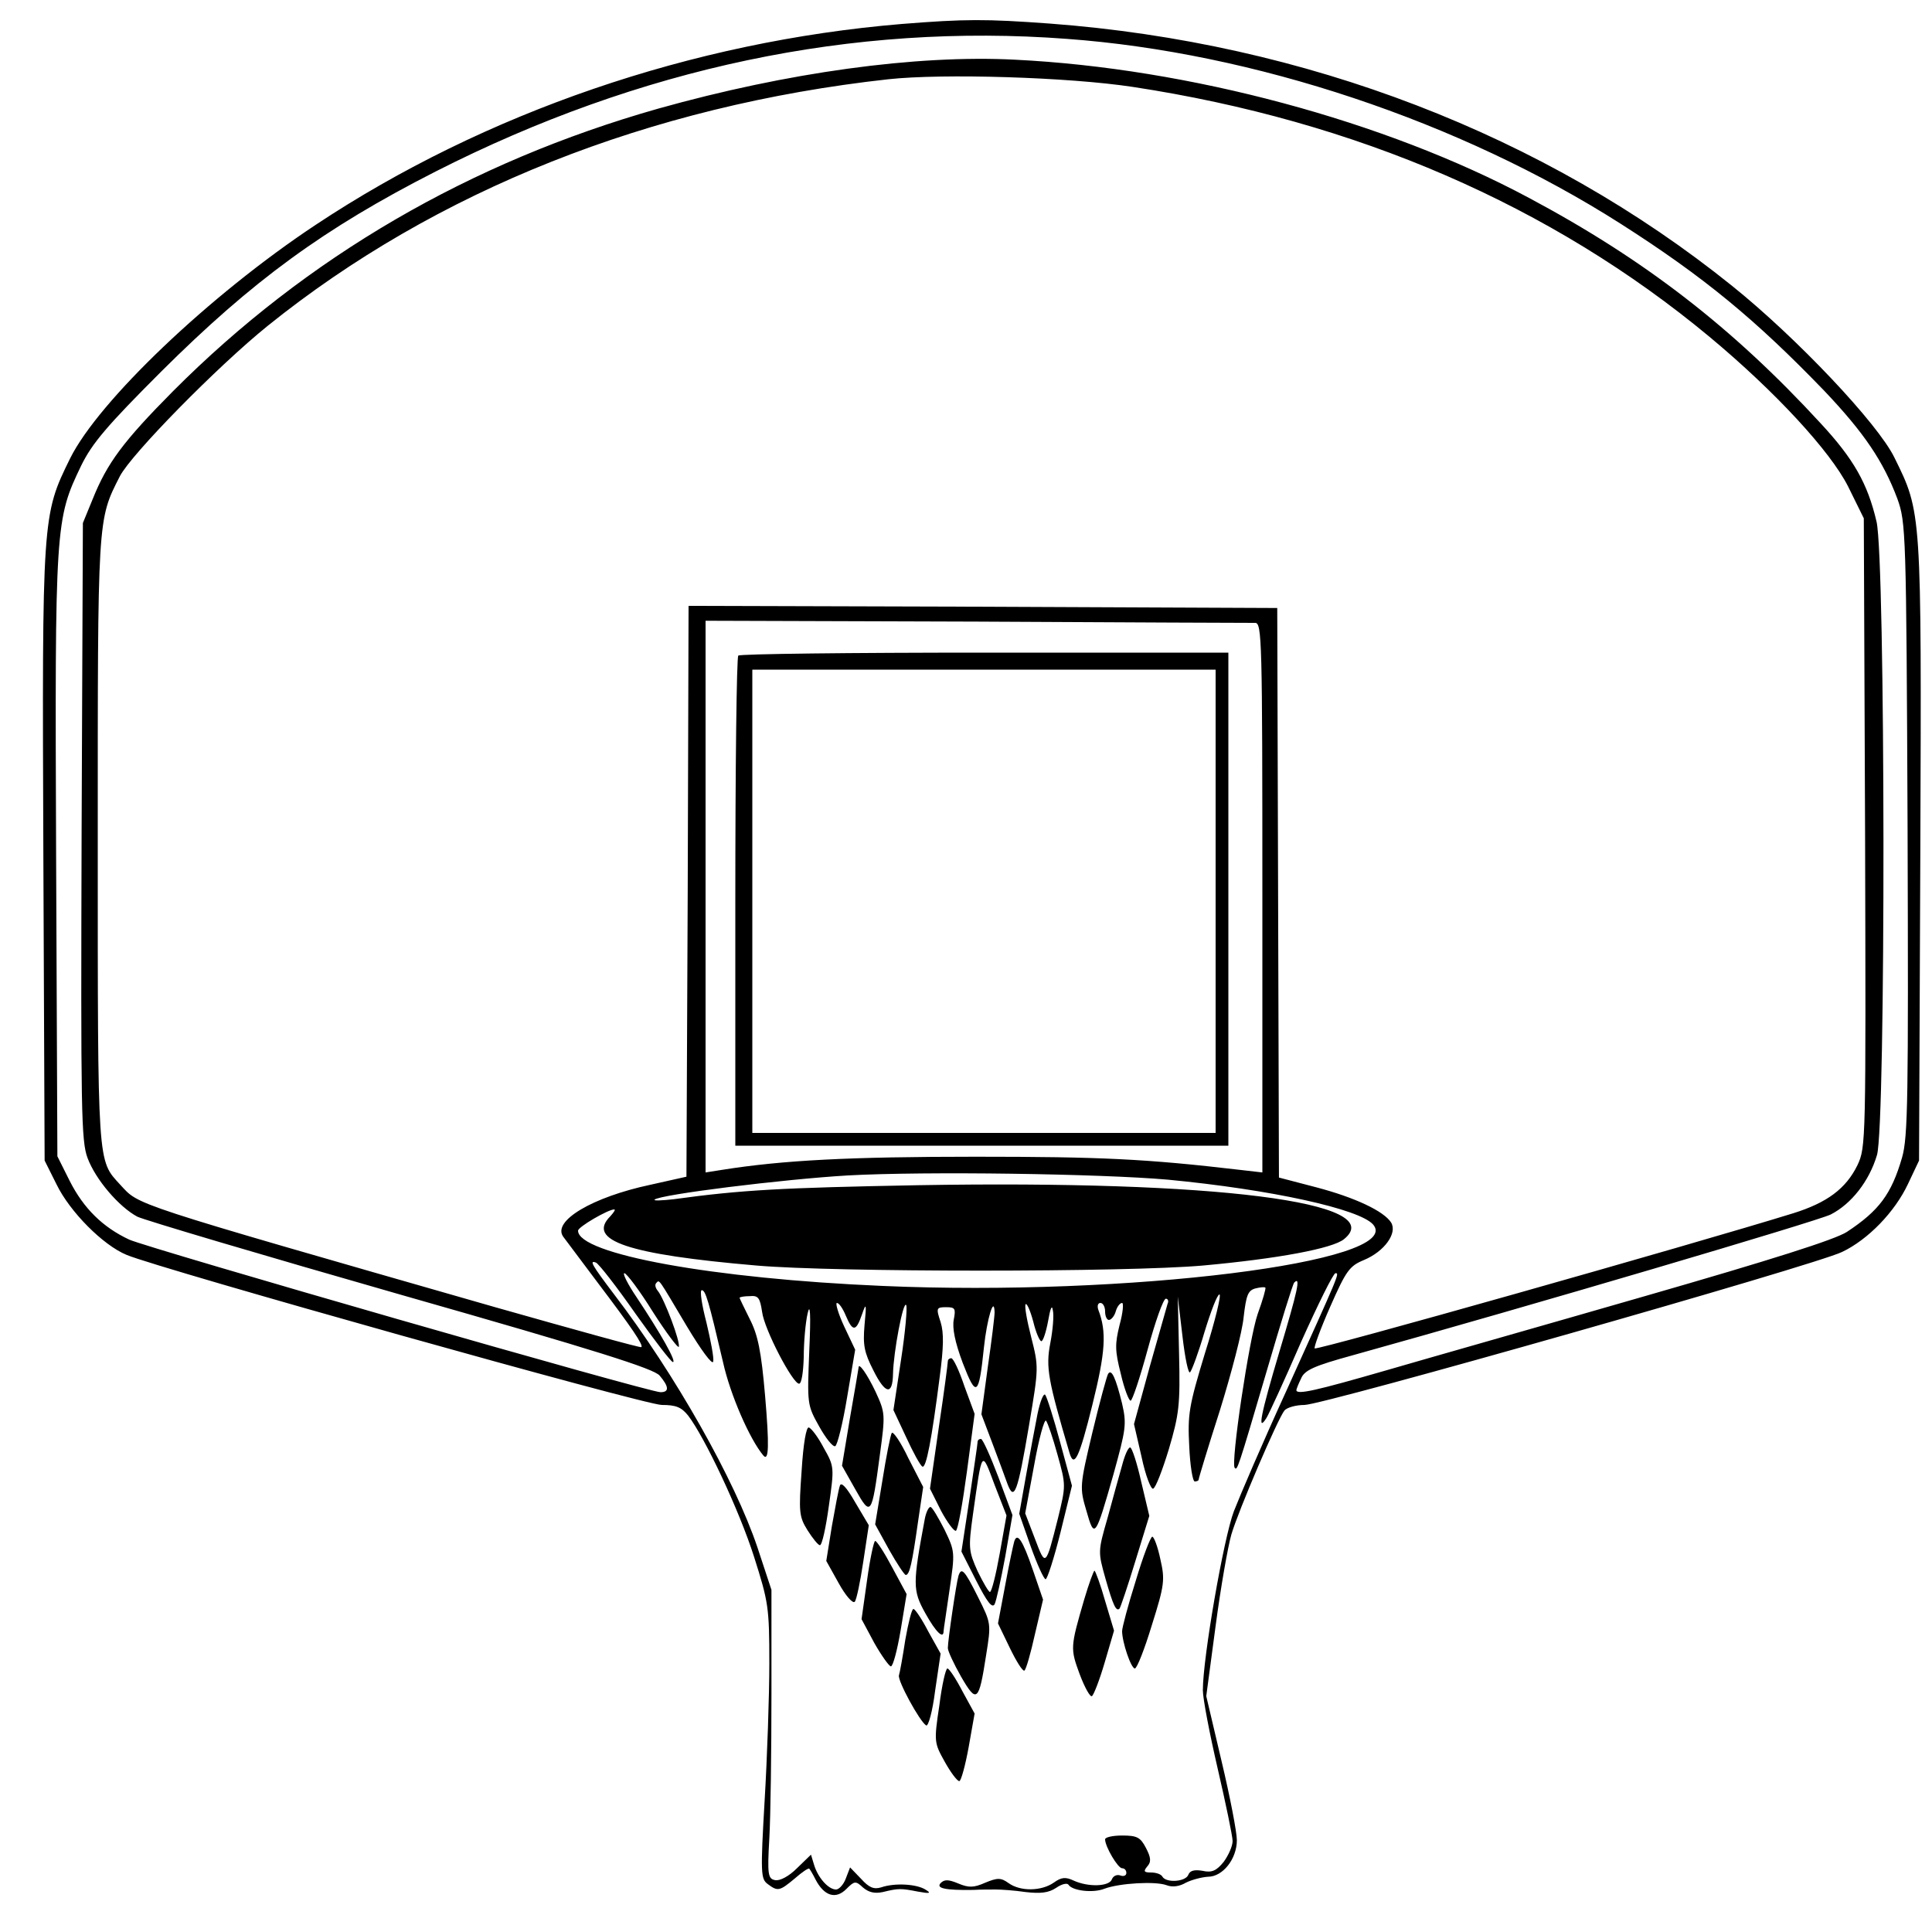 <?xml version="1.0" standalone="no"?>
<!DOCTYPE svg PUBLIC "-//W3C//DTD SVG 20010904//EN"
 "http://www.w3.org/TR/2001/REC-SVG-20010904/DTD/svg10.dtd">
<svg version="1.0" xmlns="http://www.w3.org/2000/svg"
 width="100pt" height="100pt" viewBox="0 0 100 100"
 preserveAspectRatio="xMidYMid meet">
<g transform="translate(0,100) scale(0.022,-0.022)"
fill="#000000" stroke="none">
<path d="M2121 4489 c-492 -41 -980 -208 -1379 -473 -249 -165 -510 -414 -577
-549 -66 -134 -66 -136 -63 -935 l3 -717 28 -56 c31 -64 109 -143 165 -166 79
-33 1219 -353 1259 -353 33 0 46 -5 62 -25 39 -51 120 -222 155 -332 34 -107
36 -119 36 -251 0 -76 -5 -221 -11 -322 -10 -172 -9 -185 7 -197 24 -18 28
-17 64 13 17 15 32 25 34 23 2 -2 9 -14 15 -26 20 -38 47 -47 72 -22 19 19 22
20 39 4 14 -12 28 -15 47 -11 37 9 42 9 83 1 28 -5 32 -4 17 5 -21 13 -72 16
-104 5 -17 -5 -28 -1 -47 20 l-26 27 -10 -26 c-5 -14 -16 -26 -23 -26 -18 0
-43 28 -52 59 l-7 23 -33 -32 c-19 -19 -40 -30 -51 -28 -17 3 -19 12 -14 98 3
52 5 205 5 340 l0 245 -33 100 c-53 158 -194 408 -337 595 -53 70 -59 81 -43
75 7 -3 49 -57 93 -120 44 -62 84 -114 88 -114 10 -1 -29 68 -85 152 -21 31
-34 57 -29 57 5 0 36 -41 67 -91 32 -50 60 -87 61 -82 4 12 -34 112 -49 131
-6 7 -8 15 -4 19 8 8 3 14 72 -102 33 -55 60 -92 62 -83 2 9 -6 50 -16 92 -11
42 -16 76 -11 76 9 0 16 -24 50 -169 17 -77 63 -182 95 -220 13 -15 14 24 4
141 -9 105 -17 143 -36 180 -13 26 -24 49 -24 50 0 2 11 4 24 4 20 2 24 -4 29
-37 5 -41 72 -169 87 -169 6 0 10 28 11 63 0 34 4 80 9 102 6 27 8 0 4 -87 -5
-126 -5 -128 23 -178 15 -27 32 -49 38 -47 5 2 18 54 28 115 l19 112 -26 55
c-14 30 -21 55 -17 55 5 0 14 -13 21 -30 16 -38 24 -38 38 3 10 29 11 26 6
-25 -4 -47 -1 -64 21 -107 28 -56 45 -59 46 -8 1 51 24 173 31 162 3 -5 -2
-63 -12 -128 l-18 -119 30 -64 c16 -35 33 -66 38 -69 9 -5 22 63 41 212 9 68
10 102 2 128 -11 33 -10 35 13 35 21 0 23 -3 18 -29 -4 -20 3 -54 21 -102 32
-83 38 -79 50 37 7 66 24 123 25 82 0 -10 -7 -67 -16 -129 l-15 -111 25 -66
c14 -37 30 -80 36 -97 16 -43 24 -23 51 137 23 136 23 137 5 208 -10 39 -16
73 -13 77 3 3 11 -15 18 -41 6 -25 15 -46 19 -46 4 0 11 21 16 48 5 29 9 39
11 25 3 -12 0 -47 -6 -78 -11 -57 -5 -87 45 -257 11 -38 23 -13 54 112 31 125
34 172 14 224 -3 9 -1 16 5 16 6 0 11 -9 11 -20 0 -11 4 -20 9 -20 5 0 13 9
16 20 3 11 10 20 15 20 4 0 2 -23 -6 -52 -11 -45 -11 -60 3 -115 8 -35 19 -63
23 -63 4 0 22 54 40 120 18 66 37 120 43 120 5 0 7 -6 4 -12 -2 -7 -21 -74
-42 -148 l-37 -135 18 -78 c9 -43 22 -76 27 -74 6 2 22 44 37 93 24 82 27 103
24 225 l-3 134 11 -93 c6 -52 14 -90 18 -85 4 4 20 47 34 95 15 49 30 88 35
88 5 0 -10 -62 -34 -138 -38 -125 -41 -144 -37 -220 2 -45 8 -82 13 -82 5 0 9
2 9 4 0 3 22 76 50 163 27 87 53 186 56 220 6 51 10 62 27 67 12 3 22 4 24 2
2 -1 -6 -29 -18 -62 -20 -57 -64 -352 -54 -362 6 -6 6 -8 75 227 33 113 62
207 65 209 16 16 8 -19 -35 -163 -44 -148 -53 -192 -30 -155 5 8 42 88 81 178
40 89 76 162 81 162 10 0 10 1 -117 -280 -54 -118 -108 -244 -122 -280 -24
-63 -73 -345 -73 -421 0 -20 16 -103 35 -185 19 -82 35 -159 35 -170 0 -12
-10 -34 -21 -49 -17 -21 -28 -26 -50 -21 -18 3 -29 1 -33 -9 -6 -17 -52 -20
-61 -5 -3 6 -15 10 -27 10 -17 0 -18 3 -9 14 10 11 9 21 -3 44 -13 25 -21 29
-56 29 -22 0 -40 -4 -40 -9 0 -17 30 -68 40 -68 6 0 10 -5 10 -11 0 -6 -6 -9
-14 -6 -8 3 -17 -1 -20 -9 -6 -17 -55 -19 -90 -3 -19 9 -29 8 -47 -5 -29 -20
-78 -21 -106 -1 -18 13 -26 13 -55 1 -27 -12 -39 -12 -63 -2 -24 10 -33 10
-42 1 -11 -12 10 -17 77 -16 17 1 40 1 53 1 12 0 43 -2 70 -6 35 -4 54 -2 72
10 13 9 26 12 29 7 9 -14 58 -20 85 -9 35 13 120 18 146 8 13 -5 30 -3 45 6
14 7 37 13 52 14 35 0 68 42 68 86 0 19 -16 102 -36 186 l-36 153 22 165 c12
91 29 187 37 215 16 55 109 272 125 292 6 7 27 13 47 13 44 0 1202 329 1265
360 61 29 124 94 155 160 l26 55 3 727 c3 805 3 797 -61 927 -39 80 -230 282
-382 404 -441 355 -1004 572 -1605 617 -151 11 -199 11 -349 -1z m389 -35
c439 -32 925 -194 1303 -435 196 -125 318 -226 479 -393 94 -99 139 -166 172
-254 20 -56 21 -76 24 -776 2 -636 1 -725 -13 -774 -25 -86 -54 -125 -130
-175 -28 -18 -176 -65 -475 -151 -239 -69 -514 -147 -610 -175 -163 -47 -210
-58 -210 -46 0 2 5 15 11 27 8 20 31 30 122 55 417 116 1091 315 1124 331 49
25 91 79 109 140 21 69 20 1400 -1 1490 -21 90 -54 148 -132 232 -207 225
-414 385 -686 530 -338 181 -801 305 -1209 325 -233 12 -536 -30 -839 -115
-444 -126 -827 -349 -1142 -665 -117 -118 -155 -169 -189 -254 l-23 -56 -3
-725 c-2 -659 -1 -729 14 -769 19 -51 74 -115 117 -138 16 -8 296 -91 621
-184 460 -131 595 -174 608 -190 22 -26 23 -39 2 -39 -28 0 -1206 339 -1250
359 -62 29 -107 73 -140 138 l-29 58 -3 707 c-3 781 -2 791 59 918 26 53 61
94 188 221 215 214 383 337 646 471 480 244 981 350 1485 312z m155 -113 c526
-80 985 -279 1357 -588 155 -129 284 -269 326 -352 l37 -75 3 -739 c2 -731 2
-740 -18 -783 -27 -55 -71 -88 -151 -113 -239 -74 -1120 -323 -1126 -318 -2 3
14 47 37 99 37 84 45 95 79 109 48 20 79 63 64 88 -17 27 -85 59 -176 83 l-88
23 -2 670 -2 670 -692 3 -693 2 -2 -672 -3 -671 -85 -19 c-136 -29 -231 -85
-205 -122 6 -8 42 -56 81 -108 81 -107 108 -147 103 -152 -2 -2 -157 41 -344
94 -872 250 -836 239 -882 288 -54 59 -53 39 -53 806 0 767 -1 757 52 861 27
52 229 258 348 354 395 318 898 518 1460 580 128 14 424 5 575 -18z m288
-1261 c16 0 17 -38 17 -646 l0 -647 -52 6 c-222 26 -328 31 -623 31 -294 0
-453 -8 -597 -31 l-38 -6 0 649 0 649 638 -2 c350 -2 645 -3 655 -3z m-205
-1310 c241 -23 452 -69 483 -106 73 -88 -581 -169 -1154 -144 -400 17 -717 75
-717 130 0 9 71 50 85 50 4 0 -1 -7 -9 -16 -57 -57 41 -90 344 -116 185 -16
869 -16 1050 0 176 16 305 40 332 62 108 87 -302 139 -1002 127 -321 -6 -415
-11 -575 -33 -27 -3 -48 -4 -45 -1 12 12 302 48 455 57 182 10 593 4 753 -10z"/>
<path d="M1737 3003 c-4 -3 -7 -264 -7 -580 l0 -573 580 0 580 0 0 580 0 580
-573 0 c-316 0 -577 -3 -580 -7z m1123 -578 l0 -545 -545 0 -545 0 0 545 0
545 545 0 545 0 0 -545z"/>
<path d="M2230 1343 c0 -5 -9 -74 -21 -154 l-21 -146 26 -52 c15 -28 31 -49
35 -47 5 3 16 66 26 140 l18 135 -24 65 c-12 36 -26 66 -31 66 -4 0 -8 -3 -8
-7z"/>
<path d="M2020 1328 c0 -2 -9 -54 -20 -117 l-19 -114 31 -55 c37 -66 39 -63
58 80 13 96 13 99 -10 149 -20 42 -40 70 -40 57z"/>
<path d="M2607 1313 c-3 -5 -20 -67 -37 -138 -30 -126 -30 -130 -14 -184 19
-67 21 -64 64 87 29 105 31 117 20 165 -15 61 -25 83 -33 70z"/>
<path d="M2441 1219 c-6 -30 -18 -95 -27 -145 l-16 -90 27 -77 c15 -42 31 -77
35 -77 4 0 20 50 35 110 l27 110 -28 103 c-15 56 -31 106 -35 111 -4 4 -12
-16 -18 -45z m47 -96 c20 -72 20 -72 1 -150 -29 -115 -29 -114 -54 -48 l-23
60 21 113 c11 62 24 109 28 105 4 -5 16 -40 27 -80z"/>
<path d="M1886 1085 c-7 -97 -6 -108 14 -140 12 -19 25 -35 29 -35 5 0 14 41
21 92 13 91 13 93 -12 137 -13 25 -29 46 -35 48 -6 2 -13 -37 -17 -102z"/>
<path d="M2098 1174 c-3 -5 -13 -55 -22 -112 l-17 -103 33 -60 c18 -32 36 -59
39 -59 9 0 15 27 29 126 l12 81 -35 68 c-18 38 -36 64 -39 59z"/>
<path d="M2300 1153 c0 -5 -9 -64 -19 -133 l-19 -125 35 -69 c25 -49 37 -65
43 -55 4 8 15 58 25 112 l17 98 -33 89 c-19 50 -37 90 -41 90 -5 0 -8 -3 -8
-7z m52 -263 c-9 -50 -19 -90 -23 -90 -3 0 -16 22 -29 49 -21 47 -22 54 -11
133 22 155 20 153 51 70 l28 -72 -16 -90z"/>
<path d="M2640 1098 c-7 -24 -22 -79 -34 -123 -23 -80 -23 -80 -5 -144 18 -63
25 -78 33 -70 2 2 19 52 37 111 l33 107 -19 80 c-10 45 -22 81 -26 81 -5 0
-13 -19 -19 -42z"/>
<path d="M1976 1050 c-3 -8 -11 -51 -19 -96 l-13 -81 29 -52 c16 -29 33 -49
38 -44 4 4 13 47 20 94 l13 86 -32 54 c-20 35 -33 49 -36 39z"/>
<path d="M2176 973 c-29 -155 -29 -169 1 -223 25 -45 43 -62 43 -42 0 4 7 47
14 97 13 89 13 90 -12 142 -15 29 -29 53 -33 53 -4 0 -10 -12 -13 -27z"/>
<path d="M2386 918 c-2 -7 -12 -53 -21 -102 l-17 -90 28 -58 c15 -31 30 -55
34 -53 4 2 15 41 25 86 l19 81 -24 70 c-24 70 -37 90 -44 66z"/>
<path d="M2672 826 c-18 -57 -32 -110 -32 -118 0 -26 21 -88 30 -88 5 0 23 46
40 102 30 95 31 107 20 155 -6 29 -15 53 -19 53 -4 0 -22 -47 -39 -104z"/>
<path d="M2040 828 l-13 -92 30 -56 c17 -30 35 -55 39 -55 5 0 15 38 23 85
l14 85 -34 63 c-18 34 -36 62 -40 62 -3 0 -12 -41 -19 -92z"/>
<path d="M2255 838 c-5 -16 -25 -152 -25 -170 0 -7 14 -37 31 -67 37 -64 42
-60 59 50 12 75 12 75 -19 137 -32 64 -39 71 -46 50z"/>
<path d="M2551 783 c-33 -113 -33 -116 -11 -176 12 -32 25 -55 29 -52 4 2 18
38 30 79 l22 75 -21 70 c-11 39 -23 71 -25 71 -2 0 -13 -30 -24 -67z"/>
<path d="M2130 688 c-6 -40 -13 -78 -15 -84 -4 -12 49 -109 64 -118 5 -3 15
33 21 81 l13 88 -29 52 c-15 29 -31 53 -35 53 -4 0 -12 -33 -19 -72z"/>
<path d="M2210 533 c-13 -86 -12 -88 13 -133 14 -25 29 -45 34 -45 4 0 14 36
22 80 l14 79 -29 53 c-15 29 -31 53 -35 53 -4 0 -13 -39 -19 -87z"/>
</g>
</svg>
